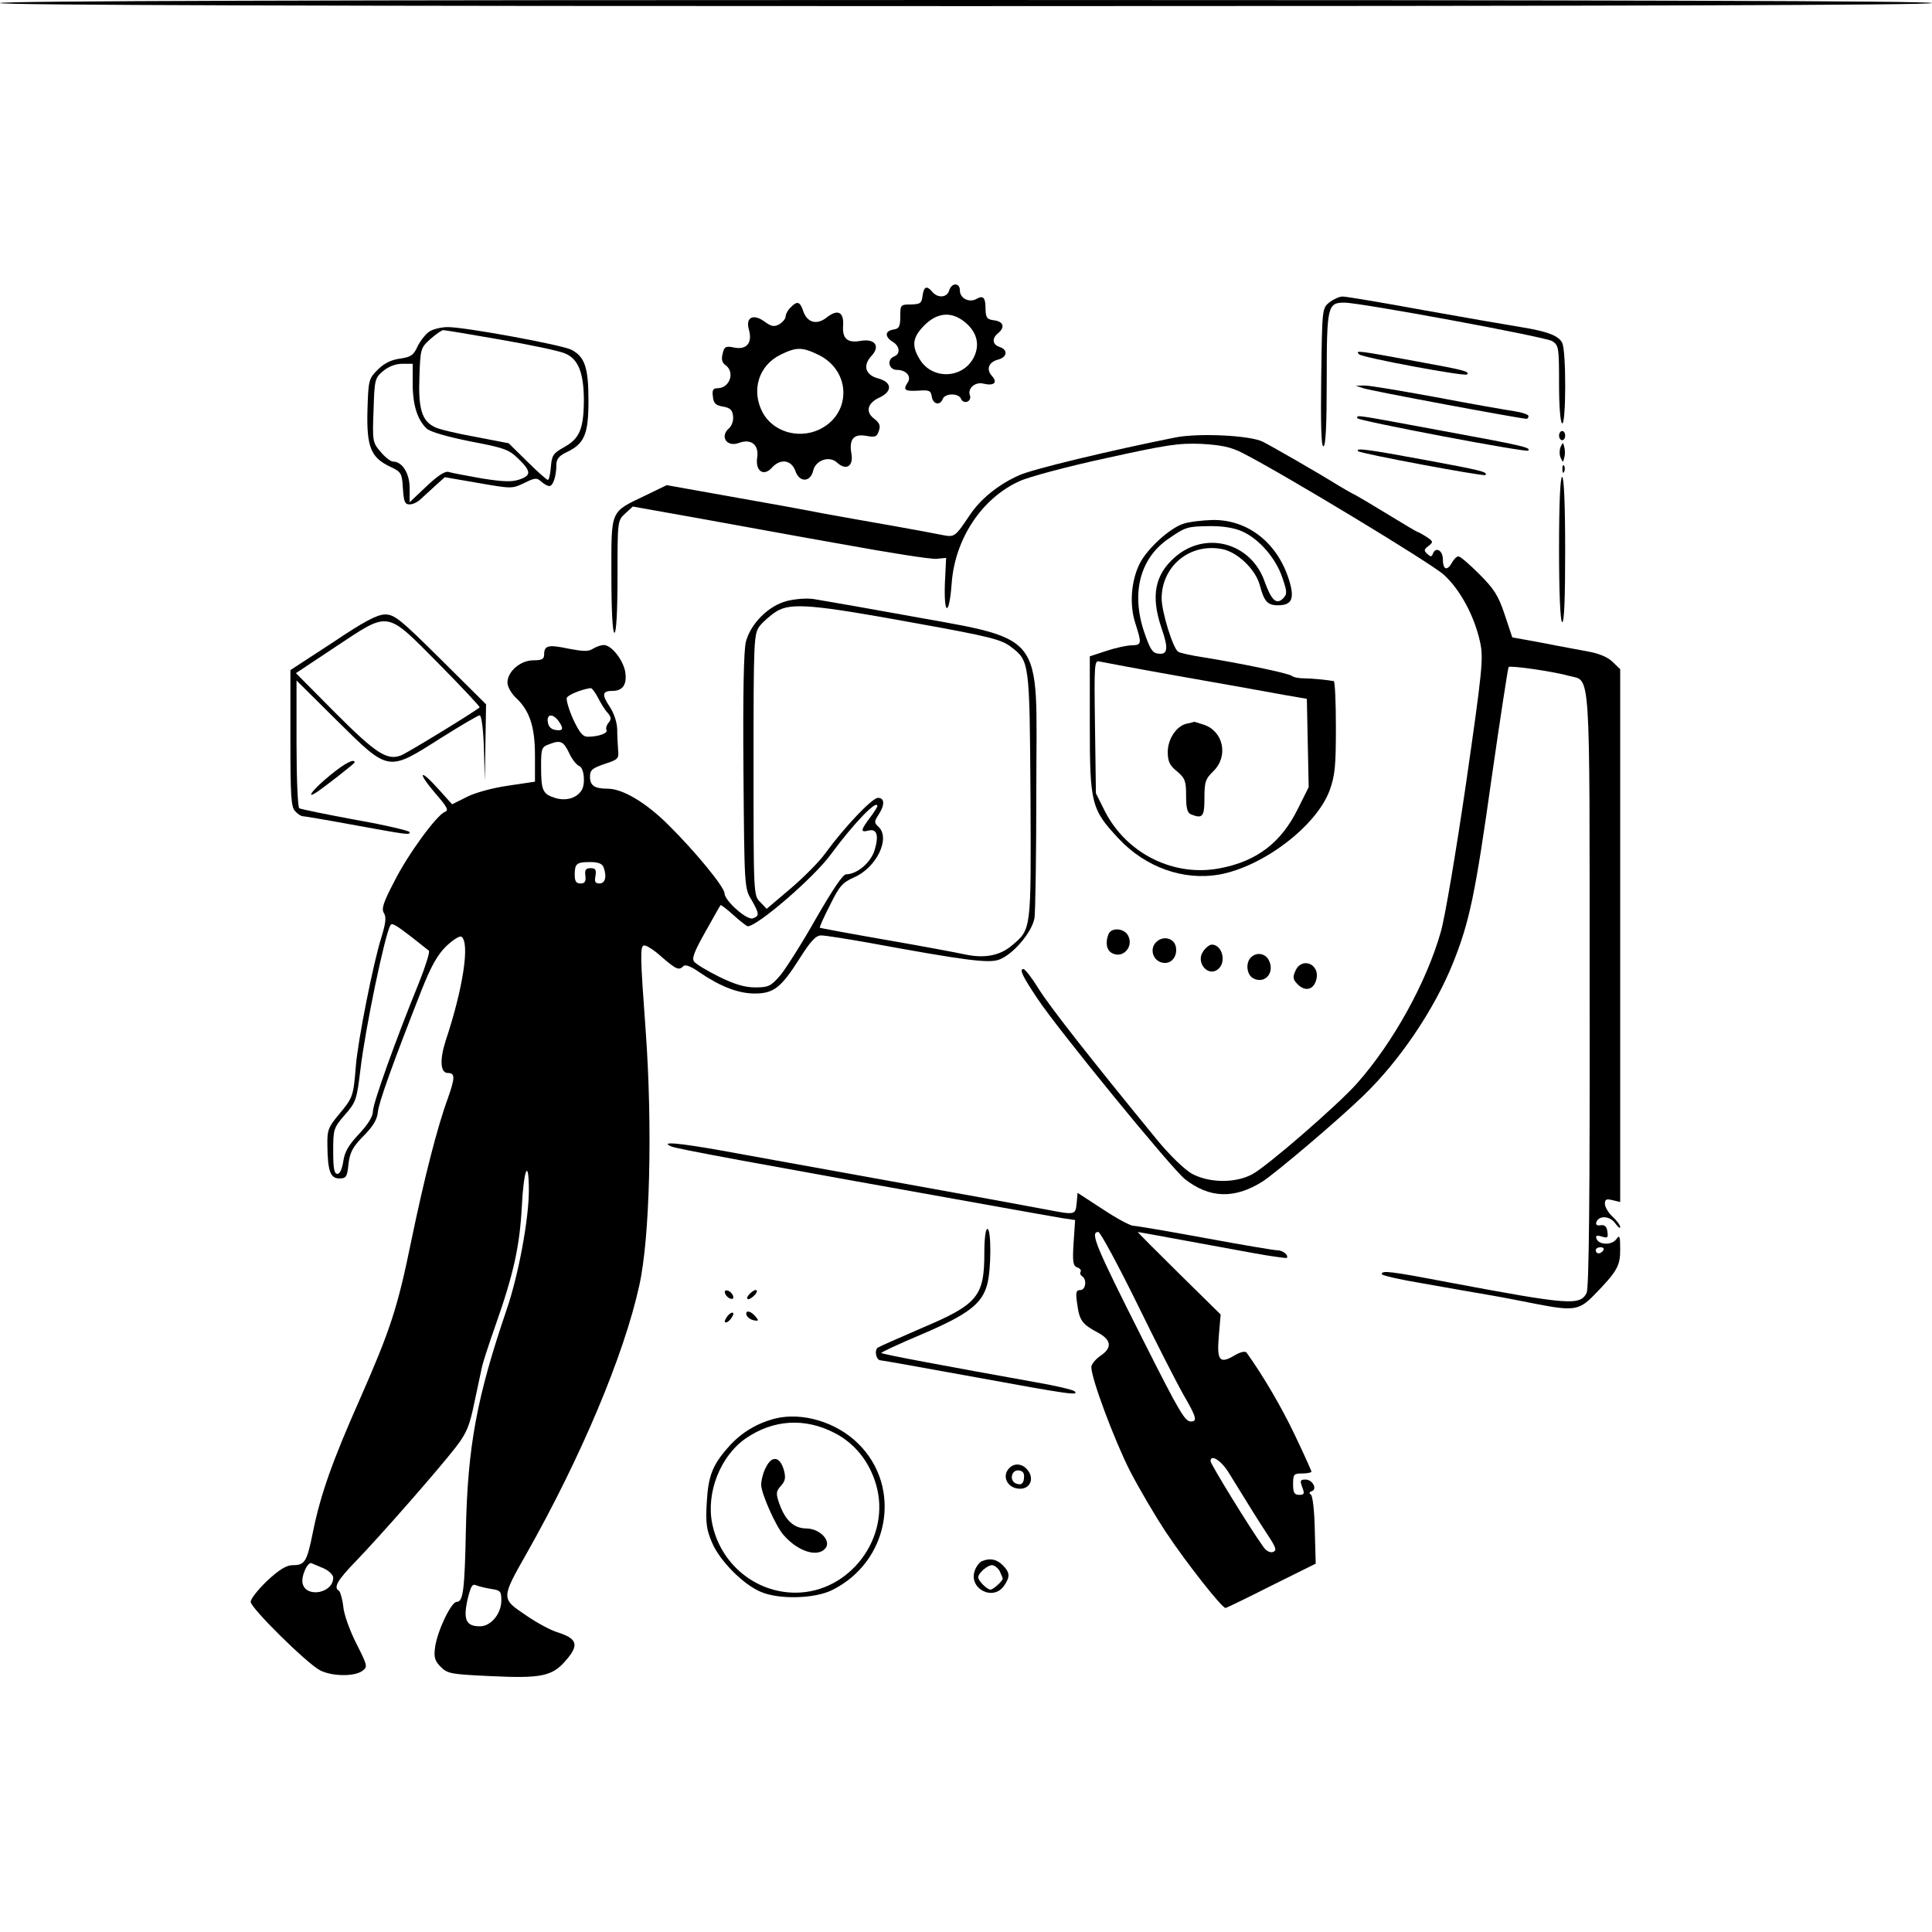 <?xml version="1.0" standalone="no"?>
<!DOCTYPE svg PUBLIC "-//W3C//DTD SVG 20010904//EN"
 "http://www.w3.org/TR/2001/REC-SVG-20010904/DTD/svg10.dtd">
<svg version="1.0" xmlns="http://www.w3.org/2000/svg"
 width="632pt" height="632pt" viewBox="0 0 632 632"
 preserveAspectRatio="xMidYMid meet">

<g transform="translate(0,632) scale(0.1,-0.1)"
fill="#000000" stroke="none">
<path d="M0 6310 c0 -7 1060 -10 3160 -10 2100 0 3160 3 3160 10 0 7 -1060 10
-3160 10 -2100 0 -3160 -3 -3160 -10z"/>
<path d="M3105 5370 c-7 -24 -37 -26 -55 -5 -18 22 -28 18 -32 -12 -3 -25 -7
-28 -38 -29 -34 0 -35 -1 -35 -40 0 -33 -4 -39 -22 -42 -28 -4 -30 -23 -3 -40
24 -14 26 -40 5 -48 -25 -10 -18 -44 9 -44 30 0 48 -21 36 -40 -17 -26 -11
-30 33 -28 37 3 42 0 45 -19 4 -26 27 -31 36 -8 7 19 52 20 60 0 3 -8 12 -12
20 -9 8 3 12 12 9 20 -9 23 17 46 44 39 34 -8 48 3 28 25 -20 22 -11 46 21 54
29 8 32 32 4 41 -24 8 -26 28 -5 45 23 19 18 38 -12 42 -24 3 -28 8 -29 35 0
40 -7 48 -30 35 -24 -13 -54 2 -54 28 0 26 -27 26 -35 0z m53 -105 c39 -33 48
-74 27 -115 -36 -69 -135 -73 -176 -6 -28 45 -24 73 15 112 43 43 90 46 134 9z"/>
<path d="M4349 5331 c-24 -19 -24 -21 -27 -245 -2 -154 0 -226 7 -226 8 0 11
72 11 219 0 240 3 251 58 251 52 0 658 -112 680 -126 21 -14 22 -21 22 -139 0
-72 4 -126 10 -130 13 -8 14 240 0 264 -12 23 -48 37 -135 51 -38 6 -181 31
-316 55 -136 25 -256 45 -267 45 -11 0 -30 -9 -43 -19z"/>
<path d="M2586 5314 c-9 -8 -16 -22 -16 -29 0 -8 -10 -19 -21 -26 -17 -9 -26
-7 -48 9 -37 27 -63 14 -51 -27 12 -43 -8 -66 -48 -58 -28 6 -33 3 -38 -20 -5
-18 -2 -30 10 -38 31 -23 13 -75 -27 -75 -14 0 -18 -6 -15 -27 2 -22 9 -29 33
-33 23 -4 31 -11 33 -31 2 -14 -4 -31 -12 -39 -33 -27 -9 -64 31 -49 40 15 66
-6 60 -47 -7 -45 21 -64 48 -34 28 31 64 26 77 -11 13 -38 49 -37 58 1 8 35
53 50 78 27 30 -28 55 -12 47 30 -8 47 8 65 50 57 28 -5 34 -3 40 17 6 16 2
26 -15 39 -30 22 -23 52 18 70 42 20 40 50 -5 62 -42 11 -52 42 -22 74 29 31
12 57 -35 49 -44 -8 -61 7 -58 50 3 44 -17 55 -53 27 -32 -26 -64 -18 -77 19
-11 33 -20 36 -42 13z m94 -156 c106 -54 105 -195 -2 -244 -69 -31 -151 -5
-184 58 -37 72 -12 152 58 187 54 27 73 26 128 -1z"/>
<path d="M1404 5235 c-12 -8 -29 -30 -38 -48 -13 -29 -22 -35 -57 -40 -29 -4
-52 -15 -73 -36 -30 -30 -31 -34 -34 -134 -3 -119 11 -154 75 -184 36 -17 38
-21 41 -71 3 -43 6 -52 22 -52 11 0 27 8 37 18 10 9 32 29 48 44 l30 27 110
-19 c109 -19 110 -19 150 0 34 17 41 18 55 5 9 -8 21 -15 27 -15 12 0 23 32
23 70 0 18 9 29 32 40 60 28 73 59 73 169 0 109 -12 144 -56 167 -32 16 -347
74 -404 74 -22 0 -50 -7 -61 -15z m233 -26 c98 -17 193 -37 211 -45 44 -18 62
-64 62 -156 -1 -91 -14 -123 -65 -151 -36 -20 -40 -27 -43 -65 -2 -23 -6 -42
-10 -42 -3 0 -34 27 -67 60 l-61 60 -109 21 c-61 11 -121 25 -133 32 -42 20
-54 60 -50 164 3 92 4 95 36 124 18 16 37 29 42 29 6 0 90 -14 187 -31z m-287
-144 c0 -71 16 -120 47 -148 12 -10 67 -26 142 -41 110 -21 125 -26 156 -56
43 -42 44 -55 3 -69 -24 -8 -53 -7 -122 4 -50 9 -99 18 -108 21 -12 4 -36 -12
-73 -47 l-55 -52 0 47 c0 47 -24 86 -54 86 -8 0 -26 14 -41 32 -26 30 -27 35
-23 136 3 99 4 105 31 128 18 15 41 24 63 24 l34 0 0 -65z"/>
<path d="M4446 5161 c11 -11 345 -73 353 -66 9 10 -7 14 -171 44 -184 34 -197
36 -182 22z"/>
<path d="M4460 5050 c21 -8 515 -100 534 -100 3 0 6 4 6 9 0 5 -21 12 -47 16
-27 4 -142 24 -257 46 -115 21 -221 39 -235 38 l-26 -1 25 -8z"/>
<path d="M4440 4952 c0 -8 552 -113 559 -106 11 10 -22 17 -277 64 -302 56
-282 53 -282 42z"/>
<path d="M5100 4895 c0 -8 5 -15 10 -15 6 0 10 7 10 15 0 8 -4 15 -10 15 -5 0
-10 -7 -10 -15z"/>
<path d="M3845 4889 c-215 -43 -469 -104 -512 -124 -67 -30 -125 -77 -160
-129 -49 -73 -50 -74 -91 -66 -20 4 -93 18 -162 30 -69 12 -170 30 -225 40
-55 11 -193 36 -307 56 l-207 37 -68 -33 c-119 -57 -113 -44 -113 -262 0 -119
4 -188 10 -188 6 0 10 68 10 183 0 183 0 184 25 207 l25 23 202 -36 c112 -20
328 -60 482 -87 153 -28 292 -50 310 -48 l31 3 -4 -82 c-4 -108 14 -110 22 -3
10 146 98 280 222 336 30 14 157 48 282 75 199 44 239 50 313 47 66 -4 96 -10
135 -30 135 -69 616 -360 658 -398 54 -49 101 -137 119 -222 11 -51 7 -91 -46
-459 -33 -225 -69 -440 -83 -488 -47 -165 -156 -362 -274 -495 -63 -71 -297
-274 -344 -298 -56 -29 -140 -28 -197 3 -25 15 -72 60 -116 114 -213 260 -352
437 -386 493 -21 34 -43 62 -48 62 -14 0 -5 -21 46 -97 66 -100 438 -555 482
-590 80 -63 162 -66 254 -8 42 27 242 196 328 279 119 114 234 283 296 438 53
133 72 222 126 607 28 195 53 357 55 359 5 6 150 -15 198 -29 71 -19 67 50 67
-1027 1 -673 -2 -978 -10 -992 -22 -41 -56 -39 -445 34 -199 38 -225 41 -225
28 0 -4 60 -18 133 -30 72 -13 170 -30 217 -38 47 -8 118 -22 158 -30 119 -23
138 -20 186 29 77 79 86 96 86 150 0 44 -2 49 -13 33 -15 -20 -58 -19 -65 3
-3 9 2 11 18 6 19 -6 21 -4 18 17 -2 16 -9 22 -22 20 -11 -2 -17 1 -14 10 8
23 45 21 62 -4 9 -12 16 -18 16 -12 0 6 -11 21 -25 34 -14 13 -25 32 -25 42 0
15 5 17 25 12 l25 -6 0 871 0 872 -24 23 c-14 15 -44 28 -77 34 -30 6 -99 18
-153 29 l-99 18 -25 75 c-21 63 -35 84 -83 132 -32 32 -62 58 -68 58 -6 0 -15
-9 -21 -20 -16 -29 -30 -24 -30 10 0 30 -24 43 -33 18 -4 -10 -7 -10 -18 0
-12 11 -11 15 4 26 16 13 16 15 -7 30 -14 9 -27 16 -29 16 -2 0 -44 25 -93 55
-49 30 -98 59 -109 65 -11 5 -37 20 -57 32 -64 40 -212 125 -247 143 -42 21
-210 29 -286 14z m1400 -2659 c-3 -5 -10 -10 -16 -10 -5 0 -9 5 -9 10 0 6 7
10 16 10 8 0 12 -4 9 -10z"/>
<path d="M5105 4858 c-4 -10 -4 -26 0 -35 8 -17 8 -17 12 0 3 9 3 25 0 35 -4
16 -4 16 -12 0z"/>
<path d="M4443 4844 c8 -8 410 -83 416 -78 10 10 -17 16 -195 49 -189 35 -233
41 -221 29z"/>
<path d="M5111 4784 c0 -11 3 -14 6 -6 3 7 2 16 -1 19 -3 4 -6 -2 -5 -13z"/>
<path d="M5100 4526 c0 -146 4 -237 10 -241 7 -4 10 77 10 234 0 154 -4 241
-10 241 -6 0 -10 -85 -10 -234z"/>
<path d="M3872 4607 c-45 -14 -118 -81 -143 -129 -29 -57 -35 -136 -15 -197
21 -66 21 -71 -11 -72 -16 0 -53 -8 -83 -18 l-55 -18 0 -224 c0 -260 5 -277
96 -374 88 -93 211 -136 327 -116 144 26 317 158 361 274 18 50 21 79 21 207
0 83 -3 151 -7 152 -24 4 -72 9 -97 9 -16 0 -34 3 -40 8 -12 9 -172 42 -291
61 -39 6 -75 14 -81 18 -17 11 -54 131 -54 174 0 106 92 182 197 162 50 -9
110 -66 124 -118 14 -53 25 -66 59 -66 47 0 56 22 36 85 -38 120 -135 196
-250 194 -33 -1 -76 -6 -94 -12z m193 -26 c55 -25 109 -88 130 -151 16 -47 16
-53 2 -68 -22 -21 -38 -6 -61 58 -45 125 -193 165 -293 77 -66 -58 -79 -128
-43 -233 23 -66 20 -87 -12 -82 -19 2 -27 17 -46 73 -42 127 -12 240 81 303
56 39 62 40 137 41 43 0 79 -6 105 -18z m-190 -476 c143 -25 292 -52 330 -59
l70 -12 3 -145 3 -144 -36 -72 c-54 -109 -133 -170 -253 -193 -151 -30 -307
47 -378 187 l-29 58 -3 218 c-3 207 -2 218 15 213 10 -2 135 -26 278 -51z"/>
<path d="M3883 3953 c-34 -7 -63 -50 -63 -93 0 -30 6 -44 30 -63 27 -23 30
-32 30 -80 0 -41 4 -56 16 -61 38 -15 44 -8 44 53 0 53 3 63 30 89 49 49 32
129 -31 151 -18 6 -32 10 -33 10 -1 -1 -11 -4 -23 -6z"/>
<path d="M2574 4354 c-59 -15 -118 -73 -134 -133 -7 -28 -10 -165 -8 -424 3
-376 3 -383 26 -420 26 -46 27 -53 5 -61 -19 -8 -93 58 -93 82 0 20 -96 137
-183 223 -73 73 -150 119 -199 119 -43 0 -58 10 -58 39 0 22 7 28 48 42 43 14
47 17 44 45 -1 16 -3 47 -3 69 -1 24 -11 53 -25 74 -26 39 -24 51 10 51 34 0
48 22 41 64 -8 39 -45 86 -70 86 -8 0 -24 -5 -35 -12 -15 -10 -32 -9 -80 0
-66 14 -80 11 -80 -19 0 -15 -7 -19 -35 -19 -43 0 -85 -37 -85 -73 0 -13 12
-34 26 -48 46 -42 64 -95 64 -190 l0 -86 -87 -13 c-50 -7 -109 -23 -136 -37
l-48 -24 -46 51 c-61 68 -69 55 -9 -15 39 -45 45 -56 31 -61 -27 -11 -121
-139 -166 -229 -35 -67 -42 -88 -33 -102 8 -13 6 -32 -8 -78 -27 -84 -78 -343
-84 -423 -8 -97 -9 -102 -54 -156 -37 -44 -40 -53 -39 -105 1 -82 10 -106 39
-106 22 0 26 5 30 48 5 39 14 55 50 92 31 31 44 54 46 77 3 31 46 152 143 399
31 78 52 116 81 144 21 20 43 34 49 31 29 -18 6 -169 -51 -340 -20 -62 -18
-106 7 -106 24 0 24 -15 0 -83 -34 -92 -77 -260 -120 -468 -45 -220 -69 -291
-167 -514 -90 -203 -129 -312 -154 -435 -20 -100 -27 -110 -66 -110 -21 0 -44
-14 -84 -51 -30 -29 -54 -59 -54 -69 0 -20 183 -201 227 -224 39 -20 112 -21
138 -2 18 13 18 16 -19 89 -21 41 -41 96 -43 121 -3 26 -10 49 -14 52 -19 11
-6 34 57 99 79 82 266 295 325 371 36 47 45 69 61 147 11 51 22 103 25 117 3
14 23 75 44 135 59 167 79 258 86 388 6 123 23 162 23 53 0 -94 -34 -278 -73
-391 -97 -285 -127 -444 -133 -720 -4 -198 -9 -235 -30 -235 -18 0 -64 -96
-71 -150 -4 -31 -1 -43 19 -63 22 -22 33 -24 164 -30 164 -8 200 0 243 49 46
52 41 73 -24 94 -22 6 -70 32 -106 57 -80 54 -80 54 4 202 176 311 318 647
368 875 35 155 44 520 21 836 -18 245 -18 273 -6 277 7 2 33 -14 58 -37 50
-43 57 -45 72 -30 6 6 26 -2 54 -22 68 -46 126 -68 179 -68 62 0 86 19 147
115 36 57 53 75 70 75 13 0 83 -11 156 -24 315 -58 389 -67 424 -56 46 15 110
90 118 137 3 21 6 211 6 422 0 533 42 482 -470 576 -72 13 -167 30 -256 45
-24 4 -62 1 -90 -6z m424 -73 c239 -43 278 -53 309 -77 61 -46 61 -49 64 -490
2 -440 3 -433 -61 -487 -39 -33 -89 -43 -154 -29 -28 6 -145 28 -261 48 -115
20 -211 38 -213 39 -2 2 13 35 33 74 31 63 41 74 79 91 72 31 119 126 81 164
-16 15 -16 18 -1 41 21 32 20 55 -2 55 -19 0 -110 -96 -172 -181 -19 -27 -70
-78 -113 -115 l-79 -67 -21 22 c-22 21 -22 24 -22 449 0 411 1 428 20 454 11
14 36 36 55 48 48 29 119 23 458 -39z m-1042 -243 c9 -18 23 -41 32 -50 12
-14 12 -21 3 -32 -7 -8 -10 -19 -7 -24 6 -10 -26 -22 -61 -22 -17 0 -27 13
-48 57 -14 31 -23 63 -21 70 4 10 48 28 78 32 4 1 15 -14 24 -31z m-130 -75
c19 -26 17 -35 -8 -31 -15 2 -24 11 -26 26 -4 26 15 29 34 5z m37 -109 c9 -19
24 -37 32 -40 16 -6 21 -60 7 -80 -17 -26 -52 -35 -87 -24 -40 13 -45 24 -45
104 0 59 2 63 28 72 36 14 46 9 65 -32z m1007 -171 c0 -3 -11 -21 -25 -39 -30
-40 -31 -48 -4 -41 27 7 35 -15 20 -64 -12 -40 -57 -79 -93 -79 -11 0 -44 -50
-99 -145 -45 -80 -98 -163 -116 -185 -31 -36 -39 -40 -82 -40 -35 0 -68 10
-119 35 -38 19 -75 41 -81 49 -9 10 0 33 36 97 26 46 48 86 50 88 1 2 21 -13
43 -33 22 -20 43 -36 46 -36 32 0 216 159 271 234 75 102 153 183 153 159z
m-896 -199 c12 -31 6 -54 -13 -54 -14 0 -17 6 -13 25 3 20 0 25 -16 25 -16 0
-20 -6 -17 -25 2 -19 -2 -25 -16 -25 -14 0 -19 7 -19 28 0 37 6 42 51 42 24 0
39 -5 43 -16z m-624 -232 c25 -20 48 -38 53 -42 4 -3 -11 -51 -33 -106 -75
-184 -150 -393 -150 -419 0 -17 -16 -43 -46 -75 -34 -36 -47 -59 -51 -89 -4
-25 -11 -41 -19 -41 -11 0 -14 18 -14 74 0 72 1 76 38 119 37 42 39 50 51 148
16 136 80 442 98 472 5 9 16 3 73 -41z m-292 -2062 c18 -8 32 -22 32 -31 0
-51 -89 -67 -100 -19 -6 23 17 74 30 66 3 -1 20 -9 38 -16z m550 -68 c29 -4
32 -8 32 -37 0 -44 -34 -85 -70 -85 -45 0 -55 21 -41 86 11 46 16 54 29 48 10
-4 32 -9 50 -12z"/>
<path d="M1088 4218 l-138 -90 0 -224 c0 -189 2 -225 16 -238 8 -9 19 -16 24
-16 5 0 71 -11 147 -25 203 -37 203 -37 203 -27 0 4 -79 23 -176 40 -97 18
-180 35 -185 38 -5 3 -9 98 -9 212 l0 206 133 -132 c170 -168 165 -167 338
-57 65 41 123 75 128 75 6 0 12 -45 14 -107 l3 -108 2 125 2 126 -148 147
c-134 133 -152 147 -183 147 -26 -1 -67 -22 -171 -92z m346 -68 c76 -77 137
-142 135 -144 -19 -16 -238 -150 -257 -157 -46 -18 -83 7 -216 140 l-128 129
128 85 c180 119 164 122 338 -53z"/>
<path d="M1080 3784 c-51 -41 -82 -79 -48 -58 24 15 128 96 128 100 0 14 -33
-3 -80 -42z"/>
<path d="M3626 3264 c-11 -28 -6 -53 12 -62 35 -19 72 21 52 58 -13 24 -55 27
-64 4z"/>
<path d="M3782 3238 c-25 -25 -7 -68 29 -68 25 0 42 26 35 55 -7 27 -42 35
-64 13z"/>
<path d="M3936 3208 c-26 -36 16 -86 49 -58 28 23 13 80 -21 80 -7 0 -20 -10
-28 -22z"/>
<path d="M4092 3188 c-18 -18 -14 -56 7 -68 39 -21 73 19 51 60 -12 22 -40 26
-58 8z"/>
<path d="M4238 3145 c-10 -22 -9 -29 8 -46 25 -24 52 -16 60 17 13 50 -47 75
-68 29z"/>
<path d="M2195 2570 c17 -8 256 -52 1050 -194 105 -19 208 -37 231 -41 l41 -6
-5 -74 c-4 -63 -2 -76 12 -81 9 -3 14 -10 11 -14 -3 -5 -1 -11 5 -15 16 -10
12 -45 -6 -45 -14 0 -16 -8 -10 -47 7 -52 16 -65 67 -92 45 -24 48 -50 9 -76
-16 -11 -30 -28 -30 -37 0 -38 75 -238 126 -339 30 -58 84 -150 120 -204 66
-99 181 -245 193 -245 3 0 71 33 150 73 l145 72 -3 110 c-1 61 -7 113 -13 116
-6 4 -6 8 3 11 19 6 3 38 -20 38 -18 0 -19 -3 -11 -25 8 -21 7 -25 -10 -25
-16 0 -20 7 -20 35 0 32 2 35 30 35 17 0 30 3 30 6 0 3 -24 56 -53 117 -43 91
-105 197 -159 272 -4 6 -19 3 -38 -8 -50 -30 -60 -19 -53 62 l6 71 -137 135
c-75 74 -136 135 -134 135 2 0 66 -12 143 -26 77 -14 185 -34 240 -44 55 -10
102 -16 104 -15 8 8 -12 25 -30 25 -11 0 -117 18 -236 40 -120 22 -225 40
-235 40 -10 0 -55 24 -100 54 l-83 54 -3 -34 c-4 -39 -4 -39 -103 -20 -41 8
-265 49 -499 91 -234 42 -485 88 -558 101 -140 25 -205 31 -167 14z m1524
-513 c62 -127 131 -262 152 -299 42 -72 47 -88 25 -88 -20 0 -37 29 -156 265
-158 313 -175 355 -147 355 6 0 63 -105 126 -233z m302 -557 c72 -117 92 -149
124 -198 29 -44 33 -54 19 -59 -9 -3 -22 3 -32 18 -44 61 -172 270 -172 279 0
25 36 2 61 -40z"/>
<path d="M3220 2221 c0 -142 -22 -168 -204 -245 -72 -31 -137 -60 -144 -64
-13 -9 -6 -42 9 -42 5 0 144 -25 309 -55 311 -57 341 -61 325 -46 -6 5 -62 18
-125 29 -301 54 -504 92 -507 96 -2 2 58 30 134 62 150 64 195 99 212 161 14
49 14 183 1 183 -6 0 -10 -33 -10 -79z"/>
<path d="M2372 2089 c2 -7 10 -15 17 -17 8 -3 12 1 9 9 -2 7 -10 15 -17 17 -8
3 -12 -1 -9 -9z"/>
<path d="M2450 2085 c-7 -8 -8 -15 -2 -15 5 0 15 7 22 15 7 8 8 15 2 15 -5 0
-15 -7 -22 -15z"/>
<path d="M2380 2015 c-7 -9 -11 -18 -8 -20 3 -3 11 1 18 10 7 9 11 18 8 20 -3
3 -11 -1 -18 -10z"/>
<path d="M2442 2018 c3 -7 13 -15 24 -17 16 -3 17 -1 5 13 -16 19 -34 21 -29
4z"/>
<path d="M2537 1680 c-59 -15 -110 -45 -150 -89 -56 -62 -70 -97 -75 -186 -4
-68 -1 -89 18 -133 25 -58 101 -135 158 -159 59 -26 176 -23 233 5 188 92 232
337 86 480 -71 70 -182 103 -270 82z m192 -47 c67 -34 115 -94 137 -170 50
-172 -86 -353 -264 -353 -131 0 -245 94 -272 225 -21 101 26 222 110 280 89
61 192 68 289 18z"/>
<path d="M2506 1521 c-9 -16 -16 -43 -16 -58 0 -28 47 -134 72 -163 47 -55
112 -76 138 -45 20 24 -17 64 -61 65 -42 0 -70 26 -90 82 -11 33 -11 39 6 58
14 16 16 26 9 52 -13 44 -39 47 -58 9z"/>
<path d="M3302 1518 c-27 -27 -6 -68 35 -68 32 0 46 31 27 58 -17 24 -44 28
-62 10z m48 -26 c0 -24 -8 -32 -26 -25 -22 8 -17 43 6 43 13 0 20 -7 20 -18z"/>
<path d="M3212 1213 c-7 -3 -18 -16 -23 -30 -22 -59 59 -102 95 -51 21 30 20
44 -4 68 -20 20 -42 24 -68 13z m58 -32 c5 -11 10 -22 10 -25 0 -8 -31 -36
-40 -36 -11 0 -40 29 -40 40 0 14 30 40 45 40 8 0 19 -9 25 -19z"/>
</g>
</svg>
